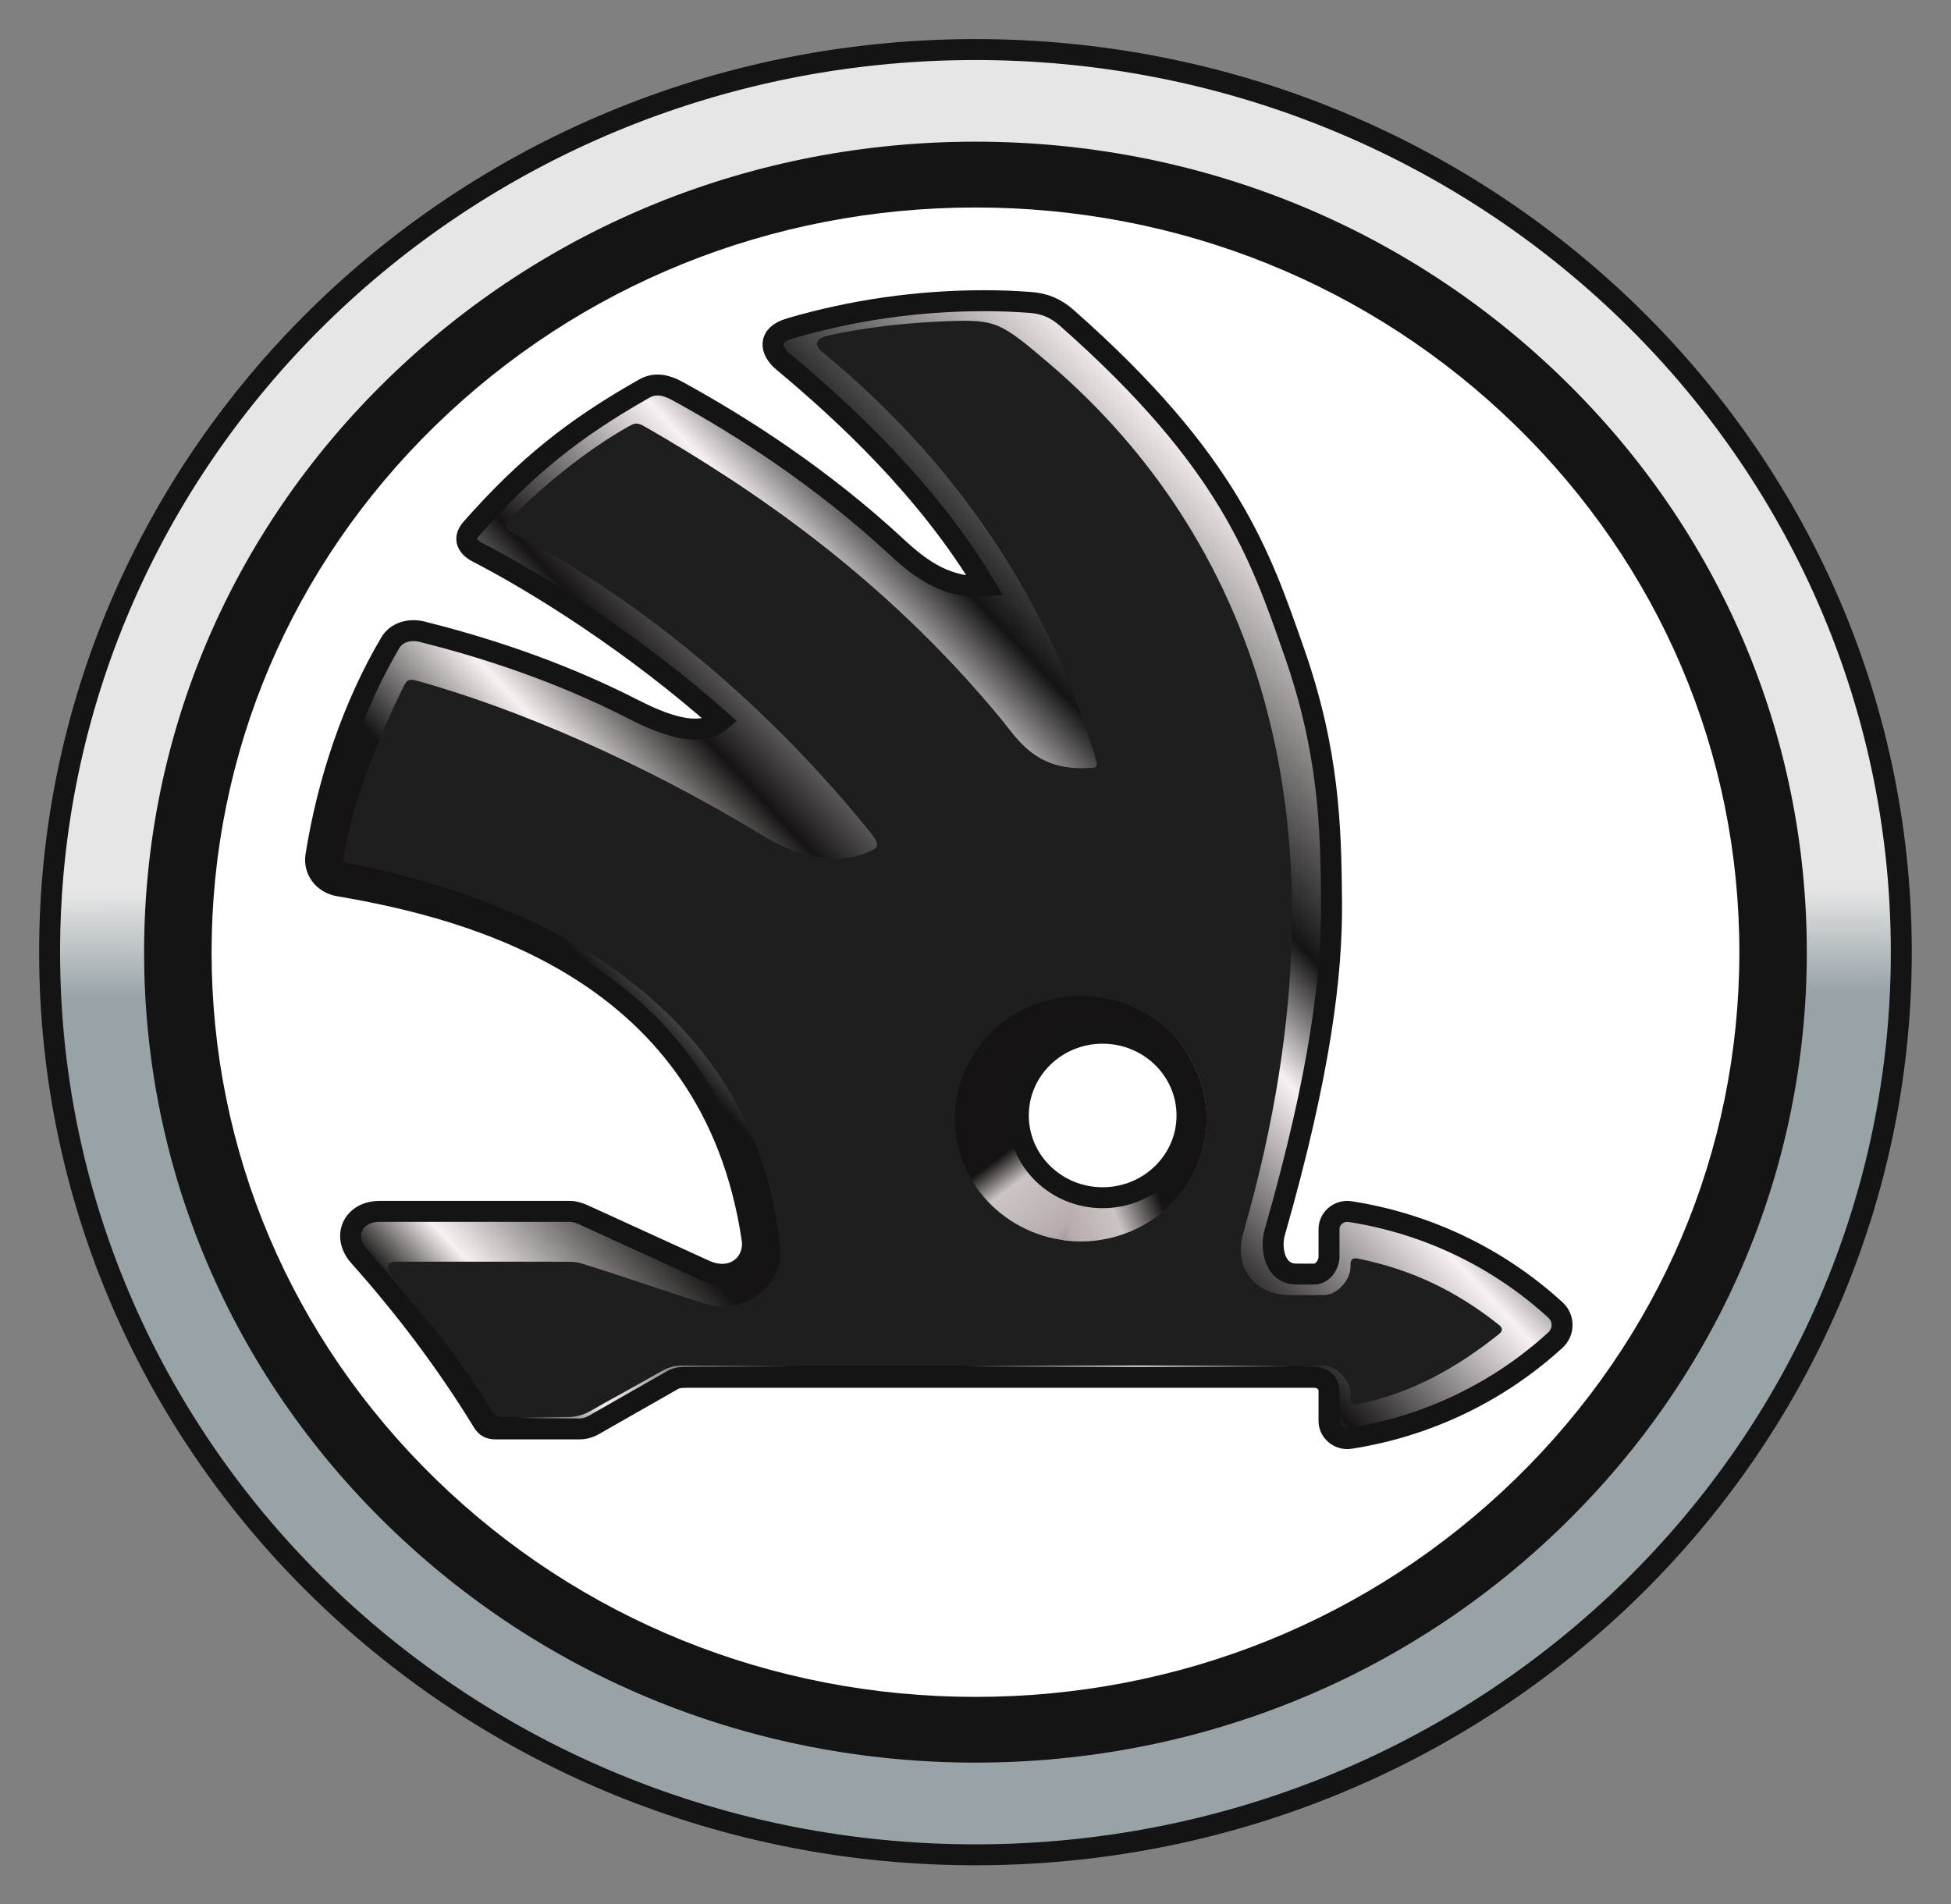 <svg width="42" height="41" viewBox="0 0 42 41" fill="none" xmlns="http://www.w3.org/2000/svg">
<rect x="0" y="0" width="42" height="41" fill="#808080" stroke="none"/>
<path d="M20.93 1.067C31.938 1.03 40.892 9.7 40.93 20.433C40.968 31.166 32.076 39.896 21.068 39.933C10.06 39.97 1.106 31.3 1.068 20.567C1.03 9.834 9.923 1.104 20.93 1.067Z" fill="url(#paint0_linear)" stroke="#141414" stroke-width="0.451" stroke-linecap="square"/>
<path d="M20.999 37.948C16.218 37.948 11.724 36.134 8.344 32.838C4.963 29.542 3.102 25.16 3.102 20.499C3.102 15.838 4.963 11.456 8.344 8.161C11.724 4.865 16.218 3.05 20.999 3.05C25.78 3.05 30.274 4.865 33.654 8.161C37.035 11.456 38.896 15.838 38.896 20.499C38.896 25.16 37.035 29.541 33.654 32.838C30.274 36.134 25.78 37.948 20.999 37.948Z" fill="#141414"/>
<path d="M21 36.533C16.607 36.533 12.477 34.865 9.371 31.837C6.265 28.809 4.555 24.782 4.555 20.5C4.555 16.218 6.265 12.191 9.371 9.163C12.477 6.135 16.607 4.467 21 4.467C25.392 4.467 29.522 6.135 32.628 9.163C35.734 12.191 37.444 16.218 37.444 20.5C37.444 24.782 35.734 28.809 32.628 31.837C29.522 34.865 25.392 36.533 21 36.533Z" fill="white"/>
<path d="M33.483 28.202C32.267 27.089 30.734 26.345 29.064 26.085C28.826 26.049 28.61 26.229 28.61 26.464C28.61 26.655 28.61 26.863 28.61 27.055C28.61 27.23 28.473 27.43 28.292 27.43C28.161 27.43 28.03 27.433 27.898 27.43C27.432 27.422 27.348 26.865 27.441 26.536C28.434 23.066 28.676 20.961 28.665 19.428C28.652 17.799 28.61 16.176 27.857 14.027C27.132 11.96 26.469 9.936 22.965 6.843C22.727 6.634 22.487 6.532 22.166 6.51C21.822 6.486 21.54 6.474 21.189 6.474C19.735 6.474 18.331 6.683 17.004 7.071C16.508 7.217 16.582 7.554 16.855 7.783C18.178 8.886 19.971 10.545 21.209 12.616C20.425 12.69 19.827 12.265 19.323 11.795C17.67 10.26 15.948 9.166 14.58 8.417C14.342 8.287 14.107 8.233 13.871 8.365C12.364 9.22 11.348 10.024 10.151 11.377C9.947 11.607 10.079 11.787 10.278 11.889C11.587 12.566 13.636 13.849 15.515 15.516C15.132 15.83 14.525 15.727 13.645 15.277C11.954 14.411 10.329 13.913 9.089 13.601C8.823 13.535 8.538 13.608 8.402 13.839C7.607 15.185 7.059 16.794 6.8 18.427C6.751 18.74 6.969 19.017 7.29 19.072C10.181 19.565 15.335 20.89 16.191 26.679C16.265 27.186 15.792 27.631 15.169 27.346C14.3 26.949 13.432 26.553 12.564 26.156C12.473 26.115 12.369 26.08 12.27 26.08C10.871 26.08 9.572 26.08 8.174 26.08C7.592 26.08 7.352 26.623 7.731 27.046C8.716 28.151 9.619 29.344 10.391 30.608C10.459 30.721 10.538 30.764 10.671 30.764C11.267 30.764 11.864 30.764 12.459 30.764C12.581 30.764 12.685 30.736 12.79 30.675C13.352 30.354 13.914 30.034 14.477 29.713C14.582 29.652 14.686 29.653 14.807 29.653C19.119 29.653 23.744 29.653 28.283 29.653C28.464 29.653 28.61 29.767 28.61 29.943C28.61 30.159 28.61 30.374 28.61 30.59C28.61 30.825 28.826 31.004 29.064 30.968C30.734 30.708 32.267 29.964 33.483 28.852C33.676 28.676 33.676 28.377 33.483 28.202" fill="url(#paint1_linear)"/>
<path d="M33.483 28.202C32.267 27.089 30.734 26.345 29.064 26.085C28.826 26.049 28.61 26.229 28.61 26.464C28.61 26.655 28.61 26.863 28.61 27.055C28.61 27.23 28.473 27.43 28.292 27.43C28.161 27.43 28.03 27.433 27.898 27.43C27.432 27.422 27.348 26.865 27.441 26.536C28.434 23.066 28.676 20.961 28.665 19.428C28.652 17.799 28.61 16.176 27.857 14.027C27.132 11.96 26.469 9.936 22.965 6.843C22.727 6.634 22.487 6.532 22.166 6.51C21.822 6.486 21.54 6.474 21.189 6.474C19.735 6.474 18.331 6.683 17.004 7.071C16.508 7.217 16.582 7.554 16.855 7.783C18.178 8.886 19.971 10.545 21.209 12.616C20.425 12.69 19.827 12.265 19.323 11.795C17.67 10.26 15.948 9.166 14.58 8.417C14.342 8.287 14.107 8.233 13.871 8.365C12.364 9.22 11.348 10.024 10.151 11.377C9.947 11.607 10.079 11.787 10.278 11.889C11.587 12.566 13.636 13.849 15.515 15.516C15.132 15.83 14.525 15.727 13.645 15.277C11.954 14.411 10.329 13.913 9.089 13.601C8.823 13.535 8.538 13.608 8.402 13.839C7.607 15.185 7.059 16.794 6.8 18.427C6.751 18.74 6.969 19.017 7.29 19.072C10.181 19.565 15.335 20.89 16.191 26.679C16.265 27.186 15.792 27.631 15.169 27.346C14.3 26.949 13.432 26.553 12.564 26.156C12.473 26.115 12.369 26.08 12.27 26.08C10.871 26.08 9.572 26.08 8.174 26.08C7.592 26.08 7.352 26.623 7.731 27.046C8.716 28.151 9.619 29.344 10.391 30.608C10.459 30.721 10.538 30.764 10.671 30.764C11.267 30.764 11.864 30.764 12.459 30.764C12.581 30.764 12.685 30.736 12.79 30.675C13.352 30.354 13.914 30.034 14.477 29.713C14.582 29.652 14.686 29.653 14.807 29.653C19.119 29.653 23.744 29.653 28.283 29.653C28.464 29.653 28.61 29.767 28.61 29.943C28.61 30.159 28.61 30.374 28.61 30.59C28.61 30.825 28.826 31.004 29.064 30.968C30.734 30.708 32.267 29.964 33.483 28.852C33.676 28.676 33.676 28.377 33.483 28.202" stroke="#141414" stroke-width="0.451"/>
<path d="M23.445 26.31C22.117 26.31 21.043 25.262 21.043 23.97C21.043 22.677 22.117 21.629 23.445 21.629C24.769 21.629 25.845 22.677 25.845 23.97C25.845 25.262 24.769 26.31 23.445 26.31ZM32.27 28.525C31.358 27.8 30.397 27.332 29.23 27.096C29.124 27.075 29.073 27.114 29.073 27.22C29.073 27.24 29.073 27.258 29.073 27.277C29.073 27.557 28.786 27.882 28.498 27.882C28.246 27.882 27.991 27.882 27.74 27.882C27.1 27.882 26.529 27.368 26.765 26.543C29.505 17.012 26.444 11.119 22.579 7.82C21.529 6.926 21.435 6.876 20.389 6.915C19.564 6.945 18.597 7.044 17.78 7.238C17.619 7.276 17.485 7.4 17.697 7.574C19.681 9.204 22.333 12.013 23.602 16.387C23.645 16.538 23.553 16.528 23.435 16.534C22.299 16.601 21.916 15.923 21.561 15.492C18.985 12.366 16.098 10.465 13.936 9.216C13.721 9.091 13.687 9.093 13.523 9.186C12.654 9.675 11.679 10.456 10.992 11.166C10.848 11.317 10.884 11.387 11.043 11.47C12.998 12.491 15.971 14.504 18.734 17.916C18.906 18.128 18.917 18.225 18.82 18.281C18.289 18.589 17.402 18.585 16.43 17.995C13.796 16.393 11.12 15.258 9.027 14.67C8.804 14.607 8.765 14.62 8.674 14.806C8.163 15.852 7.607 17.212 7.407 18.391C7.381 18.545 7.368 18.557 7.514 18.586C13.274 19.727 16.435 22.807 16.796 26.926C16.859 27.64 16.03 28.328 15.205 28.074C14.309 27.797 13.44 27.485 12.543 27.209C12.447 27.178 12.35 27.164 12.248 27.164C11.01 27.163 9.77 27.163 8.53 27.163C8.365 27.163 8.268 27.264 8.433 27.466C9.368 28.62 9.912 29.274 10.572 30.352C10.639 30.465 10.717 30.508 10.852 30.508C11.307 30.508 11.763 30.507 12.22 30.507C12.401 30.507 12.556 30.466 12.713 30.376C13.209 30.093 13.703 29.828 14.198 29.545C14.356 29.454 14.491 29.4 14.673 29.4C19.171 29.399 23.992 29.4 28.489 29.399C28.776 29.399 29.073 29.726 29.073 30.008C29.073 30.04 29.073 30.072 29.073 30.105C29.073 30.21 29.124 30.25 29.23 30.23C30.397 29.994 31.358 29.447 32.27 28.722C32.352 28.656 32.352 28.592 32.27 28.525" fill="#1E1E1E"/>
<path d="M25.944 23.702C26.161 25.145 25.136 26.485 23.655 26.696C22.176 26.907 20.8 25.91 20.584 24.466C20.367 23.022 21.392 21.681 22.871 21.47C24.352 21.259 25.727 22.258 25.944 23.702Z" fill="url(#paint2_linear)"/>
<path d="M23.701 21.476L22.887 26.701C24.053 26.863 25.237 26.262 25.741 25.16C26.35 23.827 25.737 22.267 24.371 21.673C24.152 21.578 23.928 21.512 23.701 21.476Z" fill="url(#paint3_linear)"/>
<path d="M25.553 24.016C25.553 24.993 24.74 25.786 23.736 25.786C22.734 25.786 21.922 24.993 21.922 24.016C21.922 23.038 22.734 22.245 23.736 22.245C24.74 22.245 25.553 23.038 25.553 24.016Z" fill="white" stroke="#141414" stroke-width="0.451"/>
<defs>
<linearGradient id="paint0_linear" x1="21.068" y1="40.002" x2="20.937" y2="0.998" gradientUnits="userSpaceOnUse">
<stop stop-color="#99A2A7"/>
<stop offset="0.476" stop-color="#98A3A8"/>
<stop offset="0.535" stop-color="#E6E6E6"/>
<stop offset="1" stop-color="#E6E6E6"/>
</linearGradient>
<linearGradient id="paint1_linear" x1="7.015" y1="30.541" x2="32.896" y2="6.252" gradientUnits="userSpaceOnUse">
<stop stop-color="#151313"/>
<stop offset="0.085" stop-color="#151313"/>
<stop offset="0.128" stop-color="#F8F1F1"/>
<stop offset="0.229" stop-color="#151313"/>
<stop offset="0.304" stop-color="#141414"/>
<stop offset="0.382" stop-color="#F8F1F1"/>
<stop offset="0.45" stop-color="#151313"/>
<stop offset="0.565" stop-color="#F8F1F4"/>
<stop offset="0.627" stop-color="#141414"/>
<stop offset="0.787" stop-color="#F8F1F1"/>
<stop offset="1" stop-color="#F8F1F2"/>
</linearGradient>
<linearGradient id="paint2_linear" x1="23.284" y1="23.592" x2="25.749" y2="26.898" gradientUnits="userSpaceOnUse">
<stop stop-color="#151313"/>
<stop offset="0.163" stop-color="#CCC4C4"/>
<stop offset="0.496" stop-color="#B7ACAD"/>
<stop offset="1" stop-color="#151313"/>
</linearGradient>
<linearGradient id="paint3_linear" x1="23.895" y1="23.23" x2="20.124" y2="24.801" gradientUnits="userSpaceOnUse">
<stop stop-color="#151313"/>
<stop offset="0.25" stop-color="#CCC4C4"/>
<stop offset="0.5" stop-color="#B7ACAD"/>
<stop offset="1" stop-color="#151313"/>
</linearGradient>
</defs>
</svg>
